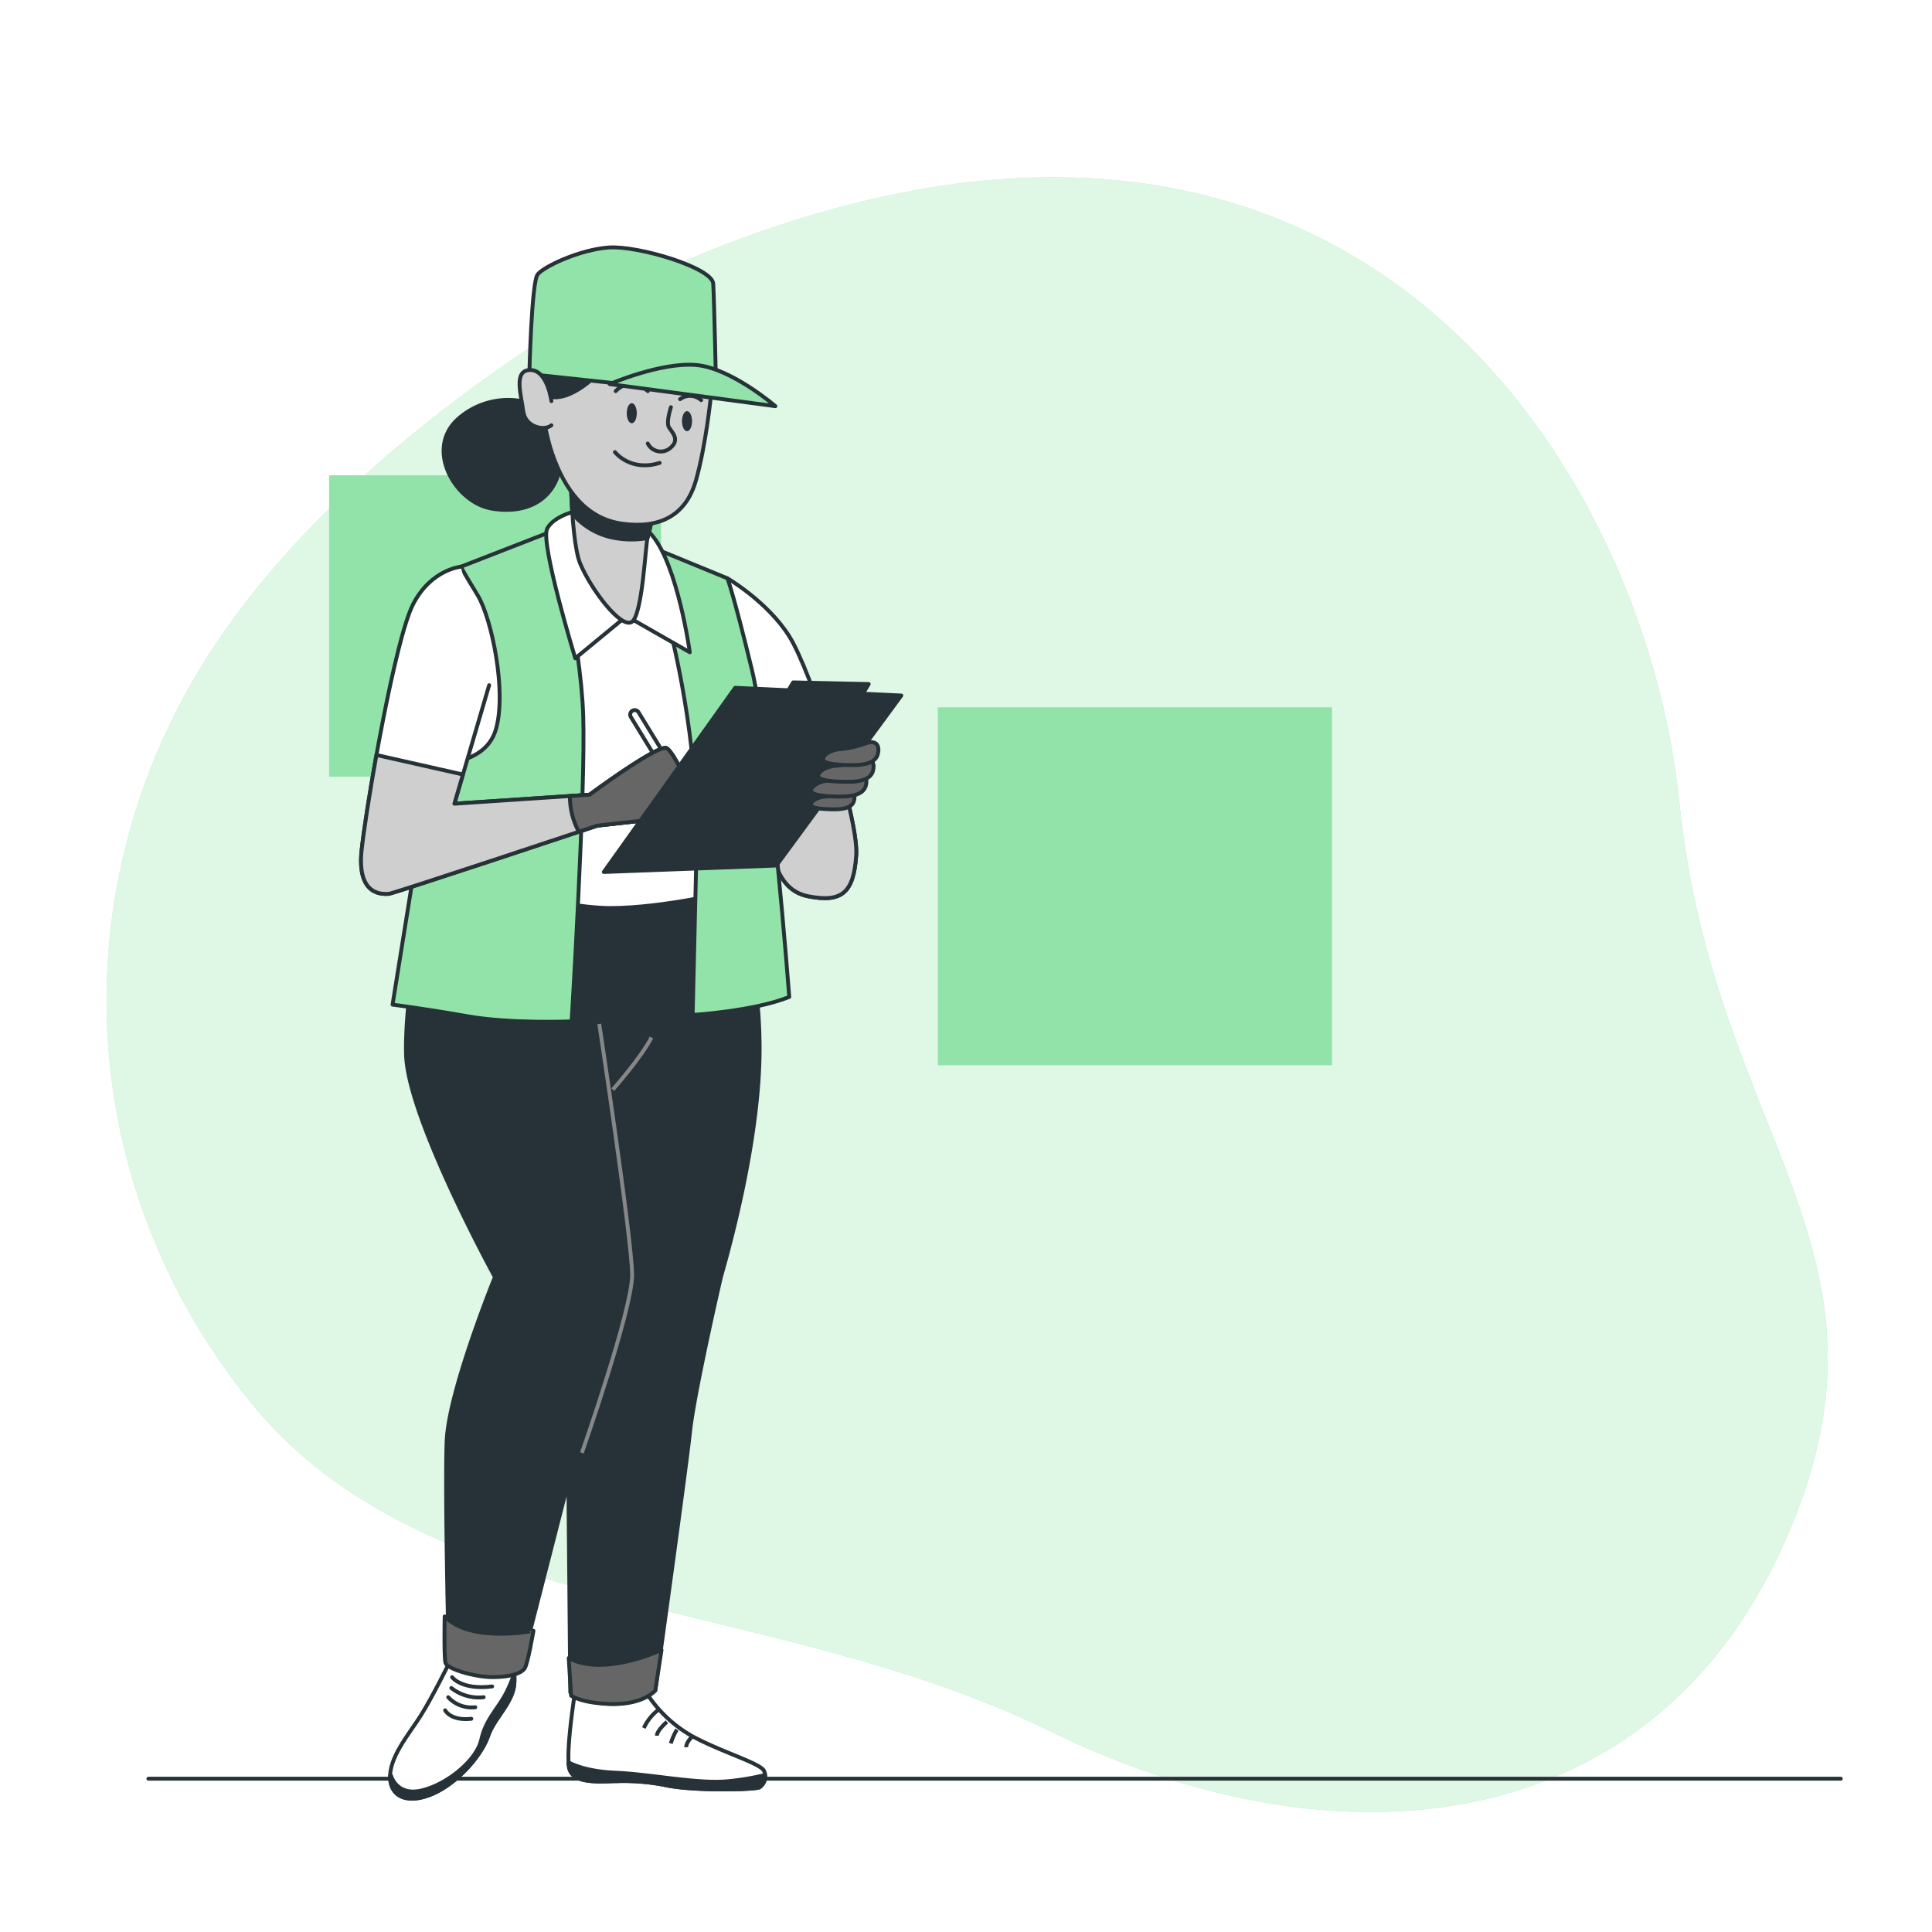 <svg class="animated" id="freepik_stories-checking-boxes" xmlns="http://www.w3.org/2000/svg" xmlns:xlink="http://www.w3.org/1999/xlink" viewBox="0 0 500 500" version="1.1" xmlns:svgjs="http://svgjs.com/svgjs"><style>svg#freepik_stories-checking-boxes:not(.animated) .animable {opacity: 0;}svg#freepik_stories-checking-boxes.animated #freepik--background-simple--inject-2 {animation: 1s 1 forwards cubic-bezier(.36,-0.01,.5,1.38) zoomIn;animation-delay: 0s;}svg#freepik_stories-checking-boxes.animated #el8tblr9go6fm {animation: 1s 1 forwards cubic-bezier(.36,-0.01,.5,1.38) fadeIn;animation-delay: 0s;}svg#freepik_stories-checking-boxes.animated #elx6zzu5wqvx {animation: 1s 1 forwards cubic-bezier(.36,-0.01,.5,1.38) fadeIn;animation-delay: 0.012s;opacity: 0}svg#freepik_stories-checking-boxes.animated #elr57bb7age79 {animation: 1s 1 forwards cubic-bezier(.36,-0.01,.5,1.38) fadeIn;animation-delay: 0.024s;opacity: 0}svg#freepik_stories-checking-boxes.animated #elas1o1rzhv7o {animation: 1s 1 forwards cubic-bezier(.36,-0.01,.5,1.38) fadeIn;animation-delay: 0.035s;opacity: 0}svg#freepik_stories-checking-boxes.animated #el6g4vfzqn57 {animation: 1s 1 forwards cubic-bezier(.36,-0.01,.5,1.38) fadeIn;animation-delay: 0.047s;opacity: 0}svg#freepik_stories-checking-boxes.animated #el2f98fl6jkp5 {animation: 1s 1 forwards cubic-bezier(.36,-0.01,.5,1.38) fadeIn;animation-delay: 0.059s;opacity: 0}svg#freepik_stories-checking-boxes.animated #elzg8ogvcl4w {animation: 1s 1 forwards cubic-bezier(.36,-0.01,.5,1.38) fadeIn;animation-delay: 0.071s;opacity: 0}svg#freepik_stories-checking-boxes.animated #elc4fuwj40a35 {animation: 1s 1 forwards cubic-bezier(.36,-0.01,.5,1.38) fadeIn;animation-delay: 0.082s;opacity: 0}svg#freepik_stories-checking-boxes.animated #eltnb9ydft7o {animation: 1s 1 forwards cubic-bezier(.36,-0.01,.5,1.38) fadeIn;animation-delay: 0.094s;opacity: 0}svg#freepik_stories-checking-boxes.animated #eldw3w1m5w8bd {animation: 1s 1 forwards cubic-bezier(.36,-0.01,.5,1.38) fadeIn;animation-delay: 0.106s;opacity: 0}svg#freepik_stories-checking-boxes.animated #el8bu1sa57icm {animation: 1s 1 forwards cubic-bezier(.36,-0.01,.5,1.38) fadeIn;animation-delay: 0.118s;opacity: 0}svg#freepik_stories-checking-boxes.animated #elk06lhb4dgvk {animation: 1s 1 forwards cubic-bezier(.36,-0.01,.5,1.38) fadeIn;animation-delay: 0.129s;opacity: 0}svg#freepik_stories-checking-boxes.animated #elibtuc0nkwb {animation: 1s 1 forwards cubic-bezier(.36,-0.01,.5,1.38) fadeIn;animation-delay: 0.141s;opacity: 0}svg#freepik_stories-checking-boxes.animated #el7ez7ak7e1ju {animation: 1s 1 forwards cubic-bezier(.36,-0.01,.5,1.38) fadeIn;animation-delay: 0.153s;opacity: 0}svg#freepik_stories-checking-boxes.animated #elczzwxxdcx1q {animation: 1s 1 forwards cubic-bezier(.36,-0.01,.5,1.38) fadeIn;animation-delay: 0.165s;opacity: 0}svg#freepik_stories-checking-boxes.animated #elnsiecpxyx9 {animation: 1s 1 forwards cubic-bezier(.36,-0.01,.5,1.38) fadeIn;animation-delay: 0.176s;opacity: 0}svg#freepik_stories-checking-boxes.animated #elazjhx5gjsc {animation: 1s 1 forwards cubic-bezier(.36,-0.01,.5,1.38) fadeIn;animation-delay: 0.188s;opacity: 0}svg#freepik_stories-checking-boxes.animated #elgp5nubvk6io {animation: 1s 1 forwards cubic-bezier(.36,-0.01,.5,1.38) fadeIn;animation-delay: 0.2s;opacity: 0}svg#freepik_stories-checking-boxes.animated #elosmah1x11e {animation: 1s 1 forwards cubic-bezier(.36,-0.01,.5,1.38) fadeIn;animation-delay: 0.212s;opacity: 0}svg#freepik_stories-checking-boxes.animated #elx9x62h1fy9 {animation: 1s 1 forwards cubic-bezier(.36,-0.01,.5,1.38) fadeIn;animation-delay: 0.224s;opacity: 0}svg#freepik_stories-checking-boxes.animated #elcthpfgmi8x6 {animation: 1s 1 forwards cubic-bezier(.36,-0.01,.5,1.38) fadeIn;animation-delay: 0.235s;opacity: 0}svg#freepik_stories-checking-boxes.animated #elljpbi7vk4nc {animation: 1s 1 forwards cubic-bezier(.36,-0.01,.5,1.38) fadeIn;animation-delay: 0.247s;opacity: 0}svg#freepik_stories-checking-boxes.animated #elg3samlcvrc {animation: 1s 1 forwards cubic-bezier(.36,-0.01,.5,1.38) fadeIn;animation-delay: 0.259s;opacity: 0}svg#freepik_stories-checking-boxes.animated #elykmvxycx4i {animation: 1s 1 forwards cubic-bezier(.36,-0.01,.5,1.38) fadeIn;animation-delay: 0.271s;opacity: 0}svg#freepik_stories-checking-boxes.animated #elz0beqo2o5bj {animation: 1s 1 forwards cubic-bezier(.36,-0.01,.5,1.38) fadeIn;animation-delay: 0.282s;opacity: 0}svg#freepik_stories-checking-boxes.animated #el7i6bkfevpen {animation: 1s 1 forwards cubic-bezier(.36,-0.01,.5,1.38) fadeIn;animation-delay: 0.294s;opacity: 0}svg#freepik_stories-checking-boxes.animated #elfithpbxg5 {animation: 1s 1 forwards cubic-bezier(.36,-0.01,.5,1.38) fadeIn;animation-delay: 0.306s;opacity: 0}svg#freepik_stories-checking-boxes.animated #el0fqub6h60qhf {animation: 1s 1 forwards cubic-bezier(.36,-0.01,.5,1.38) fadeIn;animation-delay: 0.318s;opacity: 0}svg#freepik_stories-checking-boxes.animated #elehov6f330sa {animation: 1s 1 forwards cubic-bezier(.36,-0.01,.5,1.38) fadeIn;animation-delay: 0.329s;opacity: 0}svg#freepik_stories-checking-boxes.animated #el2dkbd2ody34 {animation: 1s 1 forwards cubic-bezier(.36,-0.01,.5,1.38) fadeIn;animation-delay: 0.341s;opacity: 0}svg#freepik_stories-checking-boxes.animated #elylrwhiax2xa {animation: 1s 1 forwards cubic-bezier(.36,-0.01,.5,1.38) fadeIn;animation-delay: 0.353s;opacity: 0}svg#freepik_stories-checking-boxes.animated #eltr59rluw2y {animation: 1s 1 forwards cubic-bezier(.36,-0.01,.5,1.38) fadeIn;animation-delay: 0.365s;opacity: 0}svg#freepik_stories-checking-boxes.animated #eln153umpe53 {animation: 1s 1 forwards cubic-bezier(.36,-0.01,.5,1.38) fadeIn;animation-delay: 0.376s;opacity: 0}svg#freepik_stories-checking-boxes.animated #elu0jwqwlax4 {animation: 1s 1 forwards cubic-bezier(.36,-0.01,.5,1.38) fadeIn;animation-delay: 0.388s;opacity: 0}svg#freepik_stories-checking-boxes.animated #el3oi3rngxvl8 {animation: 1s 1 forwards cubic-bezier(.36,-0.01,.5,1.38) fadeIn;animation-delay: 0.4s;opacity: 0}svg#freepik_stories-checking-boxes.animated #elun8i1rxpn09 {animation: 1s 1 forwards cubic-bezier(.36,-0.01,.5,1.38) fadeIn;animation-delay: 0.412s;opacity: 0}svg#freepik_stories-checking-boxes.animated #eldfev52j2wn6 {animation: 1s 1 forwards cubic-bezier(.36,-0.01,.5,1.38) fadeIn;animation-delay: 0.424s;opacity: 0}svg#freepik_stories-checking-boxes.animated #elw6hthcdop5a {animation: 1s 1 forwards cubic-bezier(.36,-0.01,.5,1.38) fadeIn;animation-delay: 0.435s;opacity: 0}svg#freepik_stories-checking-boxes.animated #elqj92q4vloup {animation: 1s 1 forwards cubic-bezier(.36,-0.01,.5,1.38) fadeIn;animation-delay: 0.447s;opacity: 0}svg#freepik_stories-checking-boxes.animated #el4baksbxtwqb {animation: 1s 1 forwards cubic-bezier(.36,-0.01,.5,1.38) fadeIn;animation-delay: 0.459s;opacity: 0}svg#freepik_stories-checking-boxes.animated #elwjm6u7lsjgd {animation: 1s 1 forwards cubic-bezier(.36,-0.01,.5,1.38) fadeIn;animation-delay: 0.471s;opacity: 0}svg#freepik_stories-checking-boxes.animated #el29o6d48x24x {animation: 1s 1 forwards cubic-bezier(.36,-0.01,.5,1.38) fadeIn;animation-delay: 0.482s;opacity: 0}svg#freepik_stories-checking-boxes.animated #eli9p3v8jfdco {animation: 1s 1 forwards cubic-bezier(.36,-0.01,.5,1.38) fadeIn;animation-delay: 0.494s;opacity: 0}svg#freepik_stories-checking-boxes.animated #el83evrz5bouh {animation: 1s 1 forwards cubic-bezier(.36,-0.01,.5,1.38) fadeIn;animation-delay: 0.506s;opacity: 0}svg#freepik_stories-checking-boxes.animated #ely7wu8knjahg {animation: 1s 1 forwards cubic-bezier(.36,-0.01,.5,1.38) fadeIn;animation-delay: 0.518s;opacity: 0}svg#freepik_stories-checking-boxes.animated #el0m6651ebmmd {animation: 1s 1 forwards cubic-bezier(.36,-0.01,.5,1.38) fadeIn;animation-delay: 0.529s;opacity: 0}svg#freepik_stories-checking-boxes.animated #elo1p0hdmivid {animation: 1s 1 forwards cubic-bezier(.36,-0.01,.5,1.38) fadeIn;animation-delay: 0.541s;opacity: 0}svg#freepik_stories-checking-boxes.animated #elfy8nk1uggqv {animation: 1s 1 forwards cubic-bezier(.36,-0.01,.5,1.38) fadeIn;animation-delay: 0.553s;opacity: 0}svg#freepik_stories-checking-boxes.animated #elh4n0hj3dvrj {animation: 1s 1 forwards cubic-bezier(.36,-0.01,.5,1.38) fadeIn;animation-delay: 0.565s;opacity: 0}svg#freepik_stories-checking-boxes.animated #eltdccpu1mos {animation: 1s 1 forwards cubic-bezier(.36,-0.01,.5,1.38) fadeIn;animation-delay: 0.576s;opacity: 0}svg#freepik_stories-checking-boxes.animated #eluo0o1xhlezl {animation: 1s 1 forwards cubic-bezier(.36,-0.01,.5,1.38) fadeIn;animation-delay: 0.588s;opacity: 0}svg#freepik_stories-checking-boxes.animated #elozs6fwtz0s {animation: 1s 1 forwards cubic-bezier(.36,-0.01,.5,1.38) fadeIn;animation-delay: 0.6s;opacity: 0}svg#freepik_stories-checking-boxes.animated #eln8u2sd0ihn {animation: 1s 1 forwards cubic-bezier(.36,-0.01,.5,1.38) fadeIn;animation-delay: 0.612s;opacity: 0}svg#freepik_stories-checking-boxes.animated #elt2mjnjg1chi {animation: 1s 1 forwards cubic-bezier(.36,-0.01,.5,1.38) fadeIn;animation-delay: 0.624s;opacity: 0}svg#freepik_stories-checking-boxes.animated #elqjqweso8nca {animation: 1s 1 forwards cubic-bezier(.36,-0.01,.5,1.38) fadeIn;animation-delay: 0.635s;opacity: 0}svg#freepik_stories-checking-boxes.animated #el70aafccap9n {animation: 1s 1 forwards cubic-bezier(.36,-0.01,.5,1.38) fadeIn;animation-delay: 0.647s;opacity: 0}svg#freepik_stories-checking-boxes.animated #el833iovw2fy3 {animation: 1s 1 forwards cubic-bezier(.36,-0.01,.5,1.38) fadeIn;animation-delay: 0.659s;opacity: 0}svg#freepik_stories-checking-boxes.animated #eljbom61j1yse {animation: 1s 1 forwards cubic-bezier(.36,-0.01,.5,1.38) fadeIn;animation-delay: 0.671s;opacity: 0}svg#freepik_stories-checking-boxes.animated #elnknipvngy5j {animation: 1s 1 forwards cubic-bezier(.36,-0.01,.5,1.38) fadeIn;animation-delay: 0.682s;opacity: 0}svg#freepik_stories-checking-boxes.animated #elbnvv1z9d5q {animation: 1s 1 forwards cubic-bezier(.36,-0.01,.5,1.38) fadeIn;animation-delay: 0.694s;opacity: 0}svg#freepik_stories-checking-boxes.animated #elzozvit9nxx {animation: 1s 1 forwards cubic-bezier(.36,-0.01,.5,1.38) fadeIn;animation-delay: 0.706s;opacity: 0}svg#freepik_stories-checking-boxes.animated #el4d6eot6x78c {animation: 1s 1 forwards cubic-bezier(.36,-0.01,.5,1.38) fadeIn;animation-delay: 0.718s;opacity: 0}svg#freepik_stories-checking-boxes.animated #elc8un8rrlfn {animation: 1s 1 forwards cubic-bezier(.36,-0.01,.5,1.38) fadeIn;animation-delay: 0.729s;opacity: 0}svg#freepik_stories-checking-boxes.animated #el8avjw5ju8ri {animation: 1s 1 forwards cubic-bezier(.36,-0.01,.5,1.38) fadeIn;animation-delay: 0.741s;opacity: 0}svg#freepik_stories-checking-boxes.animated #el02mh4co8ydrn {animation: 1s 1 forwards cubic-bezier(.36,-0.01,.5,1.38) fadeIn;animation-delay: 0.753s;opacity: 0}svg#freepik_stories-checking-boxes.animated #el4xs9w5kch5d {animation: 1s 1 forwards cubic-bezier(.36,-0.01,.5,1.38) fadeIn;animation-delay: 0.765s;opacity: 0}svg#freepik_stories-checking-boxes.animated #el287h2qz0y4u {animation: 1s 1 forwards cubic-bezier(.36,-0.01,.5,1.38) fadeIn;animation-delay: 0.776s;opacity: 0}svg#freepik_stories-checking-boxes.animated #el4xmtv5exanf {animation: 1s 1 forwards cubic-bezier(.36,-0.01,.5,1.38) fadeIn;animation-delay: 0.788s;opacity: 0}svg#freepik_stories-checking-boxes.animated #el1vuelrza3dh {animation: 1s 1 forwards cubic-bezier(.36,-0.01,.5,1.38) fadeIn;animation-delay: 0.8s;opacity: 0}svg#freepik_stories-checking-boxes.animated #elamxolnguzze {animation: 1s 1 forwards cubic-bezier(.36,-0.01,.5,1.38) fadeIn;animation-delay: 0.812s;opacity: 0}svg#freepik_stories-checking-boxes.animated #el2jnwgcgmkkv {animation: 1s 1 forwards cubic-bezier(.36,-0.01,.5,1.38) fadeIn;animation-delay: 0.824s;opacity: 0}svg#freepik_stories-checking-boxes.animated #elbh9shx2liam {animation: 1s 1 forwards cubic-bezier(.36,-0.01,.5,1.38) fadeIn;animation-delay: 0.835s;opacity: 0}svg#freepik_stories-checking-boxes.animated #elw5bv15fg03 {animation: 1s 1 forwards cubic-bezier(.36,-0.01,.5,1.38) fadeIn;animation-delay: 0.847s;opacity: 0}svg#freepik_stories-checking-boxes.animated #els2dis8gfrm {animation: 1s 1 forwards cubic-bezier(.36,-0.01,.5,1.38) fadeIn;animation-delay: 0.859s;opacity: 0}svg#freepik_stories-checking-boxes.animated #el8zsd41xh8nt {animation: 1s 1 forwards cubic-bezier(.36,-0.01,.5,1.38) fadeIn;animation-delay: 0.871s;opacity: 0}svg#freepik_stories-checking-boxes.animated #el14316wqwpi9 {animation: 1s 1 forwards cubic-bezier(.36,-0.01,.5,1.38) fadeIn;animation-delay: 0.882s;opacity: 0}svg#freepik_stories-checking-boxes.animated #elrxrc598r12 {animation: 1s 1 forwards cubic-bezier(.36,-0.01,.5,1.38) fadeIn;animation-delay: 0.894s;opacity: 0}svg#freepik_stories-checking-boxes.animated #el9cyygo6ng8o {animation: 1s 1 forwards cubic-bezier(.36,-0.01,.5,1.38) fadeIn;animation-delay: 0.906s;opacity: 0}svg#freepik_stories-checking-boxes.animated #ellqzlc9ie62 {animation: 1s 1 forwards cubic-bezier(.36,-0.01,.5,1.38) fadeIn;animation-delay: 0.918s;opacity: 0}svg#freepik_stories-checking-boxes.animated #elnqucfpnegbi {animation: 1s 1 forwards cubic-bezier(.36,-0.01,.5,1.38) fadeIn;animation-delay: 0.929s;opacity: 0}svg#freepik_stories-checking-boxes.animated #elavcmy51bw2b {animation: 1s 1 forwards cubic-bezier(.36,-0.01,.5,1.38) fadeIn;animation-delay: 0.941s;opacity: 0}svg#freepik_stories-checking-boxes.animated #elvcsqucu31kn {animation: 1s 1 forwards cubic-bezier(.36,-0.01,.5,1.38) fadeIn;animation-delay: 0.953s;opacity: 0}svg#freepik_stories-checking-boxes.animated #eltj7ns2feb8b {animation: 1s 1 forwards cubic-bezier(.36,-0.01,.5,1.38) fadeIn;animation-delay: 0.965s;opacity: 0}svg#freepik_stories-checking-boxes.animated #el4g7q7e91h2y {animation: 1s 1 forwards cubic-bezier(.36,-0.01,.5,1.38) fadeIn;animation-delay: 0.976s;opacity: 0}svg#freepik_stories-checking-boxes.animated #elkyb2gnbtm4 {animation: 1s 1 forwards cubic-bezier(.36,-0.01,.5,1.38) fadeIn;animation-delay: 0.988s;opacity: 0}svg#freepik_stories-checking-boxes.animated #freepik--boxes-2--inject-2 {animation: 1s 1 forwards cubic-bezier(.36,-0.01,.5,1.38) fadeIn;animation-delay: 0s;}svg#freepik_stories-checking-boxes.animated #el93hw2jx70fe {animation: 1s 1 forwards cubic-bezier(.36,-0.01,.5,1.38) zoomIn;animation-delay: 0s;}svg#freepik_stories-checking-boxes.animated #elh1gcu7h1ein {animation: 1s 1 forwards cubic-bezier(.36,-0.01,.5,1.38) zoomIn;animation-delay: 0.024s;opacity: 0}svg#freepik_stories-checking-boxes.animated #el52ipfbnc17o {animation: 1s 1 forwards cubic-bezier(.36,-0.01,.5,1.38) zoomIn;animation-delay: 0.048s;opacity: 0}svg#freepik_stories-checking-boxes.animated #el1a3yo3l2ae4h {animation: 1s 1 forwards cubic-bezier(.36,-0.01,.5,1.38) zoomIn;animation-delay: 0.071s;opacity: 0}svg#freepik_stories-checking-boxes.animated #eli2qjxqp9j6 {animation: 1s 1 forwards cubic-bezier(.36,-0.01,.5,1.38) zoomIn;animation-delay: 0.095s;opacity: 0}svg#freepik_stories-checking-boxes.animated #eldmlc3fxvbsb {animation: 1s 1 forwards cubic-bezier(.36,-0.01,.5,1.38) zoomIn;animation-delay: 0.119s;opacity: 0}svg#freepik_stories-checking-boxes.animated #eli4m20n6ty8 {animation: 1s 1 forwards cubic-bezier(.36,-0.01,.5,1.38) zoomIn;animation-delay: 0.143s;opacity: 0}svg#freepik_stories-checking-boxes.animated #el9xrwasriy1i {animation: 1s 1 forwards cubic-bezier(.36,-0.01,.5,1.38) zoomIn;animation-delay: 0.167s;opacity: 0}svg#freepik_stories-checking-boxes.animated #elto27fjhxyvj {animation: 1s 1 forwards cubic-bezier(.36,-0.01,.5,1.38) zoomIn;animation-delay: 0.19s;opacity: 0}svg#freepik_stories-checking-boxes.animated #el0uhp1hxfkr {animation: 1s 1 forwards cubic-bezier(.36,-0.01,.5,1.38) zoomIn;animation-delay: 0.214s;opacity: 0}svg#freepik_stories-checking-boxes.animated #elkvvpv9y6gei {animation: 1s 1 forwards cubic-bezier(.36,-0.01,.5,1.38) zoomIn;animation-delay: 0.238s;opacity: 0}svg#freepik_stories-checking-boxes.animated #elp71q30u7ps {animation: 1s 1 forwards cubic-bezier(.36,-0.01,.5,1.38) zoomIn;animation-delay: 0.262s;opacity: 0}svg#freepik_stories-checking-boxes.animated #elg12akswoa25 {animation: 1s 1 forwards cubic-bezier(.36,-0.01,.5,1.38) zoomIn;animation-delay: 0.286s;opacity: 0}svg#freepik_stories-checking-boxes.animated #el5m5anvl3xs4 {animation: 1s 1 forwards cubic-bezier(.36,-0.01,.5,1.38) zoomIn;animation-delay: 0.31s;opacity: 0}svg#freepik_stories-checking-boxes.animated #elfayrlw85buc {animation: 1s 1 forwards cubic-bezier(.36,-0.01,.5,1.38) zoomIn;animation-delay: 0.333s;opacity: 0}svg#freepik_stories-checking-boxes.animated #elz5tivedhcar {animation: 1s 1 forwards cubic-bezier(.36,-0.01,.5,1.38) zoomIn;animation-delay: 0.357s;opacity: 0}svg#freepik_stories-checking-boxes.animated #elj3tk2uja7oj {animation: 1s 1 forwards cubic-bezier(.36,-0.01,.5,1.38) zoomIn;animation-delay: 0.381s;opacity: 0}svg#freepik_stories-checking-boxes.animated #elaz32alfa4l {animation: 1s 1 forwards cubic-bezier(.36,-0.01,.5,1.38) zoomIn;animation-delay: 0.405s;opacity: 0}svg#freepik_stories-checking-boxes.animated #ellescjn6125 {animation: 1s 1 forwards cubic-bezier(.36,-0.01,.5,1.38) zoomIn;animation-delay: 0.429s;opacity: 0}svg#freepik_stories-checking-boxes.animated #el1kafgbb7xuf {animation: 1s 1 forwards cubic-bezier(.36,-0.01,.5,1.38) zoomIn;animation-delay: 0.452s;opacity: 0}svg#freepik_stories-checking-boxes.animated #el2rw44613xsq {animation: 1s 1 forwards cubic-bezier(.36,-0.01,.5,1.38) zoomIn;animation-delay: 0.476s;opacity: 0}svg#freepik_stories-checking-boxes.animated #eln7v8k5huwel {animation: 1s 1 forwards cubic-bezier(.36,-0.01,.5,1.38) zoomIn;animation-delay: 0.5s;opacity: 0}svg#freepik_stories-checking-boxes.animated #el4coq5y0gynl {animation: 1s 1 forwards cubic-bezier(.36,-0.01,.5,1.38) zoomIn;animation-delay: 0.524s;opacity: 0}svg#freepik_stories-checking-boxes.animated #elasv35ebruqi {animation: 1s 1 forwards cubic-bezier(.36,-0.01,.5,1.38) zoomIn;animation-delay: 0.548s;opacity: 0}svg#freepik_stories-checking-boxes.animated #el7p6ev4tg7e {animation: 1s 1 forwards cubic-bezier(.36,-0.01,.5,1.38) zoomIn;animation-delay: 0.571s;opacity: 0}svg#freepik_stories-checking-boxes.animated #elsxuqg8ael8 {animation: 1s 1 forwards cubic-bezier(.36,-0.01,.5,1.38) zoomIn;animation-delay: 0.595s;opacity: 0}svg#freepik_stories-checking-boxes.animated #el7b03snglbjb {animation: 1s 1 forwards cubic-bezier(.36,-0.01,.5,1.38) zoomIn;animation-delay: 0.619s;opacity: 0}svg#freepik_stories-checking-boxes.animated #eligqkyqmvj0n {animation: 1s 1 forwards cubic-bezier(.36,-0.01,.5,1.38) zoomIn;animation-delay: 0.643s;opacity: 0}svg#freepik_stories-checking-boxes.animated #elzqxleoxu6n9 {animation: 1s 1 forwards cubic-bezier(.36,-0.01,.5,1.38) zoomIn;animation-delay: 0.667s;opacity: 0}svg#freepik_stories-checking-boxes.animated #eluv4yielzo6 {animation: 1s 1 forwards cubic-bezier(.36,-0.01,.5,1.38) zoomIn;animation-delay: 0.69s;opacity: 0}svg#freepik_stories-checking-boxes.animated #elhoobpsr96i {animation: 1s 1 forwards cubic-bezier(.36,-0.01,.5,1.38) zoomIn;animation-delay: 0.714s;opacity: 0}svg#freepik_stories-checking-boxes.animated #el14r930k4dwvj {animation: 1s 1 forwards cubic-bezier(.36,-0.01,.5,1.38) zoomIn;animation-delay: 0.738s;opacity: 0}svg#freepik_stories-checking-boxes.animated #eltqna4hwahm {animation: 1s 1 forwards cubic-bezier(.36,-0.01,.5,1.38) zoomIn;animation-delay: 0.762s;opacity: 0}svg#freepik_stories-checking-boxes.animated #elqipgsy429ub {animation: 1s 1 forwards cubic-bezier(.36,-0.01,.5,1.38) zoomIn;animation-delay: 0.786s;opacity: 0}svg#freepik_stories-checking-boxes.animated #el60qya56emac {animation: 1s 1 forwards cubic-bezier(.36,-0.01,.5,1.38) zoomIn;animation-delay: 0.81s;opacity: 0}svg#freepik_stories-checking-boxes.animated #el3kz1fowjnlu {animation: 1s 1 forwards cubic-bezier(.36,-0.01,.5,1.38) zoomIn;animation-delay: 0.833s;opacity: 0}svg#freepik_stories-checking-boxes.animated #el1rki65cm6t7 {animation: 1s 1 forwards cubic-bezier(.36,-0.01,.5,1.38) zoomIn;animation-delay: 0.857s;opacity: 0}svg#freepik_stories-checking-boxes.animated #elu0eu5uvcpmo {animation: 1s 1 forwards cubic-bezier(.36,-0.01,.5,1.38) zoomIn;animation-delay: 0.881s;opacity: 0}svg#freepik_stories-checking-boxes.animated #ell0tugq5o4o {animation: 1s 1 forwards cubic-bezier(.36,-0.01,.5,1.38) zoomIn;animation-delay: 0.905s;opacity: 0}svg#freepik_stories-checking-boxes.animated #elyun3w0g7jea {animation: 1s 1 forwards cubic-bezier(.36,-0.01,.5,1.38) zoomIn;animation-delay: 0.929s;opacity: 0}svg#freepik_stories-checking-boxes.animated #ella9s9ud93p {animation: 1s 1 forwards cubic-bezier(.36,-0.01,.5,1.38) zoomIn;animation-delay: 0.952s;opacity: 0}svg#freepik_stories-checking-boxes.animated #elm1pjduhts1 {animation: 1s 1 forwards cubic-bezier(.36,-0.01,.5,1.38) zoomIn;animation-delay: 0.976s;opacity: 0}svg#freepik_stories-checking-boxes.animated #freepik--boxes-1--inject-2 {animation: 1s 1 forwards cubic-bezier(.36,-0.01,.5,1.38) zoomIn,1.5s Infinite  linear shake;animation-delay: 0s,1s;}svg#freepik_stories-checking-boxes.animated #freepik--Floor--inject-2 {animation: 1s 1 forwards cubic-bezier(.36,-0.01,.5,1.38) zoomIn;animation-delay: 0s;}svg#freepik_stories-checking-boxes.animated #freepik--Character--inject-2 {animation: 1s 1 forwards cubic-bezier(.36,-0.01,.5,1.38) slideRight;animation-delay: 0s;}            @keyframes zoomIn {                0% {                    opacity: 0;                    transform: scale(0.5);                }                100% {                    opacity: 1;                    transform: scale(1);                }            }                    @keyframes fadeIn {                0% {                    opacity: 0;                }                100% {                    opacity: 1;                }            }                    @keyframes shake {                10%, 90% {                    transform: translate3d(-1px, 0, 0);                  }                  20%, 80% {                    transform: translate3d(2px, 0, 0);                  }                  30%, 50%, 70% {                    transform: translate3d(-4px, 0, 0);                  }                  40%, 60% {                    transform: translate3d(4px, 0, 0);                  }            }                    @keyframes slideRight {                0% {                    opacity: 0;                    transform: translateX(30px);                }                100% {                    opacity: 1;                    transform: translateX(0);                }            }        </style><g id="freepik--background-simple--inject-2" class="animable" style="transform-origin: 250.297px 257.414px;"><path d="M167.19,71.92S91.42,110.52,53.63,170,18.83,306,64.75,362.8s133.69,49.34,207.18,85.32,154.57,28.57,189.32-47.66S443.6,295.74,434.6,207.52,346.07-9.88,167.19,71.92Z" style="fill: rgb(146, 227, 169); transform-origin: 250.297px 257.414px;" id="el5kppp030joc" class="animable"></path><g id="elk0n3cg8x5ul"><path d="M167.19,71.92S91.42,110.52,53.63,170,18.83,306,64.75,362.8s133.69,49.34,207.18,85.32,154.57,28.57,189.32-47.66S443.6,295.74,434.6,207.52,346.07-9.88,167.19,71.92Z" style="fill: rgb(255, 255, 255); opacity: 0.7; transform-origin: 250.297px 257.414px;" class="animable"></path></g></g><g id="freepik--boxes-2--inject-2" class="animable" style="transform-origin: 249px 247.84px;"><rect x="85.17" y="123" width="85.88" height="77.99" style="fill: rgb(146, 227, 169); transform-origin: 128.11px 161.995px;" id="el8tblr9go6fm" class="animable"></rect><g style="clip-path: url(&quot;#freepik--clip-path--inject-2&quot;); transform-origin: 128.11px 161.995px;" id="elx6zzu5wqvx" class="animable"><g id="elnx305x4ixy"><rect x="85.17" y="123" width="85.88" height="77.99" style="opacity: 0.37; transform-origin: 128.11px 161.995px;" class="animable"></rect></g></g><rect x="85.17" y="123" width="61.2" height="77.99" style="fill: rgb(146, 227, 169); transform-origin: 115.77px 161.995px;" id="elr57bb7age79" class="animable"></rect><rect x="108.83" y="123" width="13.15" height="21.77" style="fill: rgb(255, 255, 255); transform-origin: 115.405px 133.885px;" id="elas1o1rzhv7o" class="animable"></rect><rect x="125.34" y="151.13" width="15.24" height="7.78" style="fill: rgb(255, 255, 255); transform-origin: 132.96px 155.02px;" id="el6g4vfzqn57" class="animable"></rect><g id="el2f98fl6jkp5"><rect x="116.51" y="176.75" width="16.18" height="9.64" style="fill: rgb(255, 255, 255); transform-origin: 124.6px 181.57px; transform: rotate(13.9deg);" class="animable"></rect></g><rect x="149.17" y="123" width="85.88" height="77.99" style="fill: rgb(146, 227, 169); transform-origin: 192.11px 161.995px;" id="elzg8ogvcl4w" class="animable"></rect><g style="clip-path: url(&quot;#freepik--clip-path-2--inject-2&quot;); transform-origin: 192.11px 161.995px;" id="elc4fuwj40a35" class="animable"><g id="eloc2mziuyt9"><rect x="149.17" y="123" width="85.88" height="77.99" style="opacity: 0.37; transform-origin: 192.11px 161.995px;" class="animable"></rect></g></g><rect x="149.17" y="123" width="61.2" height="77.99" style="fill: rgb(146, 227, 169); transform-origin: 179.77px 161.995px;" id="eltnb9ydft7o" class="animable"></rect><rect x="172.83" y="123" width="13.15" height="21.77" style="fill: rgb(255, 255, 255); transform-origin: 179.405px 133.885px;" id="eldw3w1m5w8bd" class="animable"></rect><rect x="189.34" y="151.13" width="15.24" height="7.78" style="fill: rgb(255, 255, 255); transform-origin: 196.96px 155.02px;" id="el8bu1sa57icm" class="animable"></rect><g id="elk06lhb4dgvk"><rect x="180.51" y="176.75" width="16.18" height="9.64" style="fill: rgb(255, 255, 255); transform-origin: 188.6px 181.57px; transform: rotate(13.9deg);" class="animable"></rect></g><rect x="213.17" y="123" width="85.88" height="77.99" style="fill: rgb(146, 227, 169); transform-origin: 256.11px 161.995px;" id="elibtuc0nkwb" class="animable"></rect><g style="clip-path: url(&quot;#freepik--clip-path-3--inject-2&quot;); transform-origin: 256.11px 161.995px;" id="el7ez7ak7e1ju" class="animable"><g id="el4inf9oi5mru"><rect x="213.17" y="123" width="85.88" height="77.99" style="opacity: 0.37; transform-origin: 256.11px 161.995px;" class="animable"></rect></g></g><rect x="213.17" y="123" width="61.2" height="77.99" style="fill: rgb(146, 227, 169); transform-origin: 243.77px 161.995px;" id="elczzwxxdcx1q" class="animable"></rect><rect x="236.83" y="123" width="13.15" height="21.77" style="fill: rgb(255, 255, 255); transform-origin: 243.405px 133.885px;" id="elnsiecpxyx9" class="animable"></rect><rect x="253.34" y="151.13" width="15.24" height="7.78" style="fill: rgb(255, 255, 255); transform-origin: 260.96px 155.02px;" id="elazjhx5gjsc" class="animable"></rect><g id="elgp5nubvk6io"><rect x="244.51" y="176.75" width="16.18" height="9.64" style="fill: rgb(255, 255, 255); transform-origin: 252.6px 181.57px; transform: rotate(13.9deg);" class="animable"></rect></g><rect x="277.17" y="123" width="85.88" height="77.99" style="fill: rgb(146, 227, 169); transform-origin: 320.11px 161.995px;" id="elosmah1x11e" class="animable"></rect><g style="clip-path: url(&quot;#freepik--clip-path-4--inject-2&quot;); transform-origin: 320.11px 161.995px;" id="elx9x62h1fy9" class="animable"><g id="ely7xfvs0a98"><rect x="277.17" y="123" width="85.88" height="77.99" style="opacity: 0.37; transform-origin: 320.11px 161.995px;" class="animable"></rect></g></g><rect x="277.17" y="123" width="61.2" height="77.99" style="fill: rgb(146, 227, 169); transform-origin: 307.77px 161.995px;" id="elcthpfgmi8x6" class="animable"></rect><rect x="300.83" y="123" width="13.15" height="21.77" style="fill: rgb(255, 255, 255); transform-origin: 307.405px 133.885px;" id="elljpbi7vk4nc" class="animable"></rect><rect x="317.34" y="151.13" width="15.24" height="7.78" style="fill: rgb(255, 255, 255); transform-origin: 324.96px 155.02px;" id="elg3samlcvrc" class="animable"></rect><g id="elykmvxycx4i"><rect x="308.51" y="176.75" width="16.18" height="9.64" style="fill: rgb(255, 255, 255); transform-origin: 316.6px 181.57px; transform: rotate(13.9deg);" class="animable"></rect></g><rect x="85.17" y="230" width="85.88" height="77.99" style="fill: rgb(146, 227, 169); transform-origin: 128.11px 268.995px;" id="elz0beqo2o5bj" class="animable"></rect><g style="clip-path: url(&quot;#freepik--clip-path-5--inject-2&quot;); transform-origin: 128.11px 268.995px;" id="el7i6bkfevpen" class="animable"><g id="el2udceoxgxl8"><rect x="85.17" y="230" width="85.88" height="77.99" style="opacity: 0.37; transform-origin: 128.11px 268.995px;" class="animable"></rect></g></g><rect x="85.17" y="230" width="61.2" height="77.99" style="fill: rgb(146, 227, 169); transform-origin: 115.77px 268.995px;" id="elfithpbxg5" class="animable"></rect><rect x="108.83" y="230" width="13.15" height="21.77" style="fill: rgb(255, 255, 255); transform-origin: 115.405px 240.885px;" id="el0fqub6h60qhf" class="animable"></rect><rect x="125.34" y="258.13" width="15.24" height="7.78" style="fill: rgb(255, 255, 255); transform-origin: 132.96px 262.02px;" id="elehov6f330sa" class="animable"></rect><g id="el2dkbd2ody34"><rect x="116.51" y="283.75" width="16.18" height="9.64" style="fill: rgb(255, 255, 255); transform-origin: 124.6px 288.57px; transform: rotate(13.9deg);" class="animable"></rect></g><rect x="149.17" y="230" width="85.88" height="77.99" style="fill: rgb(146, 227, 169); transform-origin: 192.11px 268.995px;" id="elylrwhiax2xa" class="animable"></rect><g style="clip-path: url(&quot;#freepik--clip-path-6--inject-2&quot;); transform-origin: 192.11px 268.995px;" id="eltr59rluw2y" class="animable"><g id="el5xu9sfb7d5p"><rect x="149.17" y="230" width="85.88" height="77.99" style="opacity: 0.37; transform-origin: 192.11px 268.995px;" class="animable"></rect></g></g><rect x="149.17" y="230" width="61.2" height="77.99" style="fill: rgb(146, 227, 169); transform-origin: 179.77px 268.995px;" id="eln153umpe53" class="animable"></rect><rect x="172.83" y="230" width="13.15" height="21.77" style="fill: rgb(255, 255, 255); transform-origin: 179.405px 240.885px;" id="elu0jwqwlax4" class="animable"></rect><rect x="189.34" y="258.13" width="15.24" height="7.78" style="fill: rgb(255, 255, 255); transform-origin: 196.96px 262.02px;" id="el3oi3rngxvl8" class="animable"></rect><g id="elun8i1rxpn09"><rect x="180.51" y="283.75" width="16.18" height="9.64" style="fill: rgb(255, 255, 255); transform-origin: 188.6px 288.57px; transform: rotate(13.9deg);" class="animable"></rect></g><rect x="213.17" y="230" width="85.88" height="77.99" style="fill: rgb(146, 227, 169); transform-origin: 256.11px 268.995px;" id="eldfev52j2wn6" class="animable"></rect><g style="clip-path: url(&quot;#freepik--clip-path-7--inject-2&quot;); transform-origin: 256.11px 268.995px;" id="elw6hthcdop5a" class="animable"><g id="elbcgvgcaegll"><rect x="213.17" y="230" width="85.88" height="77.99" style="opacity: 0.37; transform-origin: 256.11px 268.995px;" class="animable"></rect></g></g><rect x="213.17" y="230" width="61.2" height="77.99" style="fill: rgb(146, 227, 169); transform-origin: 243.77px 268.995px;" id="elqj92q4vloup" class="animable"></rect><rect x="236.83" y="230" width="13.15" height="21.77" style="fill: rgb(255, 255, 255); transform-origin: 243.405px 240.885px;" id="el4baksbxtwqb" class="animable"></rect><rect x="253.34" y="258.13" width="15.24" height="7.78" style="fill: rgb(255, 255, 255); transform-origin: 260.96px 262.02px;" id="elwjm6u7lsjgd" class="animable"></rect><g id="el29o6d48x24x"><rect x="244.51" y="283.75" width="16.18" height="9.64" style="fill: rgb(255, 255, 255); transform-origin: 252.6px 288.57px; transform: rotate(13.9deg);" class="animable"></rect></g><rect x="277.17" y="230" width="85.88" height="77.99" style="fill: rgb(146, 227, 169); transform-origin: 320.11px 268.995px;" id="eli9p3v8jfdco" class="animable"></rect><g style="clip-path: url(&quot;#freepik--clip-path-8--inject-2&quot;); transform-origin: 320.11px 268.995px;" id="el83evrz5bouh" class="animable"><g id="elddg0ba5nh1e"><rect x="277.17" y="230" width="85.88" height="77.99" style="opacity: 0.37; transform-origin: 320.11px 268.995px;" class="animable"></rect></g></g><rect x="277.17" y="230" width="61.2" height="77.99" style="fill: rgb(146, 227, 169); transform-origin: 307.77px 268.995px;" id="ely7wu8knjahg" class="animable"></rect><rect x="300.83" y="230" width="13.15" height="21.77" style="fill: rgb(255, 255, 255); transform-origin: 307.405px 240.885px;" id="el0m6651ebmmd" class="animable"></rect><rect x="317.34" y="258.13" width="15.24" height="7.78" style="fill: rgb(255, 255, 255); transform-origin: 324.96px 262.02px;" id="elo1p0hdmivid" class="animable"></rect><g id="elfy8nk1uggqv"><rect x="308.51" y="283.75" width="16.18" height="9.64" style="fill: rgb(255, 255, 255); transform-origin: 316.6px 288.57px; transform: rotate(13.9deg);" class="animable"></rect></g><rect x="85.17" y="337" width="85.88" height="77.99" style="fill: rgb(146, 227, 169); transform-origin: 128.11px 375.995px;" id="elh4n0hj3dvrj" class="animable"></rect><g style="clip-path: url(&quot;#freepik--clip-path-9--inject-2&quot;); transform-origin: 128.11px 375.995px;" id="eltdccpu1mos" class="animable"><g id="elfjp1vnlr5xh"><rect x="85.17" y="337" width="85.88" height="77.99" style="opacity: 0.37; transform-origin: 128.11px 375.995px;" class="animable"></rect></g></g><rect x="85.17" y="337" width="61.2" height="77.99" style="fill: rgb(146, 227, 169); transform-origin: 115.77px 375.995px;" id="eluo0o1xhlezl" class="animable"></rect><rect x="108.83" y="337" width="13.15" height="21.77" style="fill: rgb(255, 255, 255); transform-origin: 115.405px 347.885px;" id="elozs6fwtz0s" class="animable"></rect><rect x="125.34" y="365.13" width="15.24" height="7.78" style="fill: rgb(255, 255, 255); transform-origin: 132.96px 369.02px;" id="eln8u2sd0ihn" class="animable"></rect><g id="elt2mjnjg1chi"><rect x="116.51" y="390.75" width="16.18" height="9.64" style="fill: rgb(255, 255, 255); transform-origin: 124.6px 395.57px; transform: rotate(13.9deg);" class="animable"></rect></g><rect x="149.17" y="337" width="85.88" height="77.99" style="fill: rgb(146, 227, 169); transform-origin: 192.11px 375.995px;" id="elqjqweso8nca" class="animable"></rect><g style="clip-path: url(&quot;#freepik--clip-path-10--inject-2&quot;); transform-origin: 192.11px 375.995px;" id="el70aafccap9n" class="animable"><g id="elw7bdvxda5pa"><rect x="149.17" y="337" width="85.88" height="77.99" style="opacity: 0.37; transform-origin: 192.11px 375.995px;" class="animable"></rect></g></g><rect x="149.17" y="337" width="61.2" height="77.99" style="fill: rgb(146, 227, 169); transform-origin: 179.77px 375.995px;" id="el833iovw2fy3" class="animable"></rect><rect x="172.83" y="337" width="13.15" height="21.77" style="fill: rgb(255, 255, 255); transform-origin: 179.405px 347.885px;" id="eljbom61j1yse" class="animable"></rect><rect x="189.34" y="365.13" width="15.24" height="7.78" style="fill: rgb(255, 255, 255); transform-origin: 196.96px 369.02px;" id="elnknipvngy5j" class="animable"></rect><g id="elbnvv1z9d5q"><rect x="180.51" y="390.75" width="16.18" height="9.64" style="fill: rgb(255, 255, 255); transform-origin: 188.6px 395.57px; transform: rotate(13.9deg);" class="animable"></rect></g><rect x="213.17" y="337" width="85.88" height="77.99" style="fill: rgb(146, 227, 169); transform-origin: 256.11px 375.995px;" id="elzozvit9nxx" class="animable"></rect><g style="clip-path: url(&quot;#freepik--clip-path-11--inject-2&quot;); transform-origin: 256.11px 375.995px;" id="el4d6eot6x78c" class="animable"><g id="elh3y1o06wco8"><rect x="213.17" y="337" width="85.88" height="77.99" style="opacity: 0.37; transform-origin: 256.11px 375.995px;" class="animable"></rect></g></g><rect x="213.17" y="337" width="61.2" height="77.99" style="fill: rgb(146, 227, 169); transform-origin: 243.77px 375.995px;" id="elc8un8rrlfn" class="animable"></rect><rect x="236.83" y="337" width="13.15" height="21.77" style="fill: rgb(255, 255, 255); transform-origin: 243.405px 347.885px;" id="el8avjw5ju8ri" class="animable"></rect><rect x="253.34" y="365.13" width="15.24" height="7.78" style="fill: rgb(255, 255, 255); transform-origin: 260.96px 369.02px;" id="el02mh4co8ydrn" class="animable"></rect><g id="el4xs9w5kch5d"><rect x="244.51" y="390.75" width="16.18" height="9.64" style="fill: rgb(255, 255, 255); transform-origin: 252.6px 395.57px; transform: rotate(13.9deg);" class="animable"></rect></g><rect x="277.17" y="337" width="85.88" height="77.99" style="fill: rgb(146, 227, 169); transform-origin: 320.11px 375.995px;" id="el287h2qz0y4u" class="animable"></rect><g style="clip-path: url(&quot;#freepik--clip-path-12--inject-2&quot;); transform-origin: 320.11px 375.995px;" id="el4xmtv5exanf" class="animable"><g id="el0bidv0z16lno"><rect x="277.17" y="337" width="85.88" height="77.99" style="opacity: 0.37; transform-origin: 320.11px 375.995px;" class="animable"></rect></g></g><rect x="277.17" y="337" width="61.2" height="77.99" style="fill: rgb(146, 227, 169); transform-origin: 307.77px 375.995px;" id="el1vuelrza3dh" class="animable"></rect><rect x="300.83" y="337" width="13.15" height="21.77" style="fill: rgb(255, 255, 255); transform-origin: 307.405px 347.885px;" id="elamxolnguzze" class="animable"></rect><rect x="317.34" y="365.13" width="15.24" height="7.78" style="fill: rgb(255, 255, 255); transform-origin: 324.96px 369.02px;" id="el2jnwgcgmkkv" class="animable"></rect><g id="elbh9shx2liam"><rect x="308.51" y="390.75" width="16.18" height="9.64" style="fill: rgb(255, 255, 255); transform-origin: 316.6px 395.57px; transform: rotate(13.9deg);" class="animable"></rect></g><rect x="71" y="94.34" width="300" height="14" style="fill: rgb(163, 163, 163); transform-origin: 221px 101.34px;" id="elw5bv15fg03" class="animable"></rect><rect x="71" y="198.34" width="300" height="14" style="fill: rgb(163, 163, 163); transform-origin: 221px 205.34px;" id="els2dis8gfrm" class="animable"></rect><rect x="71" y="302.33" width="300" height="14" style="fill: rgb(163, 163, 163); transform-origin: 221px 309.33px;" id="el8zsd41xh8nt" class="animable"></rect><rect x="71" y="406.33" width="300" height="14" style="fill: rgb(163, 163, 163); transform-origin: 221px 413.33px;" id="el14316wqwpi9" class="animable"></rect><rect x="415" y="35.34" width="13" height="425" style="fill: rgb(122, 122, 122); transform-origin: 421.5px 247.84px;" id="elrxrc598r12" class="animable"></rect><rect x="138" y="35.34" width="13" height="425" style="fill: rgb(122, 122, 122); transform-origin: 144.5px 247.84px;" id="el9cyygo6ng8o" class="animable"></rect><rect x="364" y="94.34" width="61" height="14" style="fill: rgb(117, 117, 117); transform-origin: 394.5px 101.34px;" id="ellqzlc9ie62" class="animable"></rect><rect x="364" y="198.34" width="61" height="14" style="fill: rgb(117, 117, 117); transform-origin: 394.5px 205.34px;" id="elnqucfpnegbi" class="animable"></rect><rect x="364" y="302.33" width="61" height="14" style="fill: rgb(117, 117, 117); transform-origin: 394.5px 309.33px;" id="elavcmy51bw2b" class="animable"></rect><rect x="364" y="406.33" width="61" height="14" style="fill: rgb(117, 117, 117); transform-origin: 394.5px 413.33px;" id="elvcsqucu31kn" class="animable"></rect><rect x="70" y="35.34" width="13" height="425" style="fill: rgb(163, 163, 163); transform-origin: 76.5px 247.84px;" id="eltj7ns2feb8b" class="animable"></rect><rect x="214" y="35.34" width="13" height="425" style="fill: rgb(163, 163, 163); transform-origin: 220.5px 247.84px;" id="el4g7q7e91h2y" class="animable"></rect><rect x="358" y="35.34" width="13" height="425" style="fill: rgb(163, 163, 163); transform-origin: 364.5px 247.84px;" id="elkyb2gnbtm4" class="animable"></rect></g><g id="freepik--boxes-1--inject-2" class="animable animator-active" style="transform-origin: 307.87px 321.69px;"><rect x="242.71" y="183.05" width="102.02" height="92.64" style="fill: rgb(146, 227, 169); transform-origin: 293.72px 229.37px;" id="el93hw2jx70fe" class="animable"></rect><g style="clip-path: url(&quot;#freepik--clip-path-13--inject-2&quot;); transform-origin: 293.72px 229.37px;" id="elh1gcu7h1ein" class="animable"><g id="elghl5iuyua0c"><rect x="242.71" y="183.05" width="102.02" height="92.64" style="opacity: 0.37; transform-origin: 293.72px 229.37px;" class="animable"></rect></g></g><rect x="242.71" y="183.05" width="102.02" height="92.64" style="fill: none; stroke: rgb(38, 50, 56); stroke-linecap: round; stroke-linejoin: round; transform-origin: 293.72px 229.37px;" id="el52ipfbnc17o" class="animable"></rect><rect x="242.71" y="183.05" width="72.71" height="92.64" style="fill: rgb(146, 227, 169); stroke: rgb(38, 50, 56); stroke-linecap: round; stroke-linejoin: round; transform-origin: 279.065px 229.37px;" id="el1a3yo3l2ae4h" class="animable"></rect><rect x="270.81" y="183.05" width="15.62" height="25.86" style="fill: rgb(255, 255, 255); stroke: rgb(38, 50, 56); stroke-linecap: round; stroke-linejoin: round; transform-origin: 278.62px 195.98px;" id="eli2qjxqp9j6" class="animable"></rect><rect x="290.43" y="216.46" width="18.11" height="9.24" style="fill: rgb(255, 255, 255); transform-origin: 299.485px 221.08px;" id="eldmlc3fxvbsb" class="animable"></rect><g id="eli4m20n6ty8"><rect x="279.93" y="246.9" width="19.22" height="11.46" style="fill: rgb(255, 255, 255); transform-origin: 289.54px 252.63px; transform: rotate(13.9deg);" class="animable"></rect></g><rect x="181.35" y="367.69" width="102.02" height="92.64" style="fill: rgb(146, 227, 169); transform-origin: 232.36px 414.01px;" id="el9xrwasriy1i" class="animable"></rect><g style="clip-path: url(&quot;#freepik--clip-path-14--inject-2&quot;); transform-origin: 232.36px 414.01px;" id="elto27fjhxyvj" class="animable"><g id="elk7wl7yvogk8"><rect x="181.35" y="367.69" width="102.02" height="92.64" style="opacity: 0.37; transform-origin: 232.36px 414.01px;" class="animable"></rect></g></g><rect x="181.35" y="367.69" width="102.02" height="92.64" style="fill: none; stroke: rgb(38, 50, 56); stroke-linecap: round; stroke-linejoin: round; transform-origin: 232.36px 414.01px;" id="el0uhp1hxfkr" class="animable"></rect><rect x="181.35" y="367.69" width="72.71" height="92.64" style="fill: rgb(146, 227, 169); stroke: rgb(38, 50, 56); stroke-linecap: round; stroke-linejoin: round; transform-origin: 217.705px 414.01px;" id="elkvvpv9y6gei" class="animable"></rect><rect x="209.45" y="367.69" width="15.62" height="25.86" style="fill: rgb(255, 255, 255); stroke: rgb(38, 50, 56); stroke-linecap: round; stroke-linejoin: round; transform-origin: 217.26px 380.62px;" id="elp71q30u7ps" class="animable"></rect><rect x="188.42" y="443.61" width="18.11" height="9.24" style="fill: rgb(255, 255, 255); transform-origin: 197.475px 448.23px;" id="elg12akswoa25" class="animable"></rect><g id="el5m5anvl3xs4"><rect x="224.27" y="398.52" width="19.22" height="11.46" style="fill: rgb(255, 255, 255); transform-origin: 233.88px 404.25px; transform: rotate(13.9deg);" class="animable"></rect></g><rect x="256.37" y="367.69" width="102.02" height="92.64" style="fill: rgb(146, 227, 169); transform-origin: 307.38px 414.01px;" id="elfayrlw85buc" class="animable"></rect><g style="clip-path: url(&quot;#freepik--clip-path-15--inject-2&quot;); transform-origin: 307.38px 414.01px;" id="elz5tivedhcar" class="animable"><g id="el5dw0767ofza"><rect x="256.37" y="367.69" width="102.02" height="92.64" style="opacity: 0.37; transform-origin: 307.38px 414.01px;" class="animable"></rect></g></g><rect x="256.37" y="367.69" width="102.02" height="92.64" style="fill: none; stroke: rgb(38, 50, 56); stroke-linecap: round; stroke-linejoin: round; transform-origin: 307.38px 414.01px;" id="elj3tk2uja7oj" class="animable"></rect><rect x="256.37" y="367.69" width="72.71" height="92.64" style="fill: rgb(146, 227, 169); stroke: rgb(38, 50, 56); stroke-linecap: round; stroke-linejoin: round; transform-origin: 292.725px 414.01px;" id="elaz32alfa4l" class="animable"></rect><rect x="284.47" y="367.69" width="15.62" height="25.86" style="fill: rgb(255, 255, 255); stroke: rgb(38, 50, 56); stroke-linecap: round; stroke-linejoin: round; transform-origin: 292.28px 380.62px;" id="ellescjn6125" class="animable"></rect><rect x="304.09" y="401.11" width="18.11" height="9.24" style="fill: rgb(255, 255, 255); transform-origin: 313.145px 405.73px;" id="el1kafgbb7xuf" class="animable"></rect><g id="el2rw44613xsq"><rect x="261.59" y="392.24" width="19.22" height="11.46" style="fill: rgb(255, 255, 255); transform-origin: 271.2px 397.97px; transform: rotate(13.9deg);" class="animable"></rect></g><rect x="332.37" y="367.69" width="102.02" height="92.64" style="fill: rgb(146, 227, 169); transform-origin: 383.38px 414.01px;" id="eln7v8k5huwel" class="animable"></rect><g style="clip-path: url(&quot;#freepik--clip-path-16--inject-2&quot;); transform-origin: 383.38px 414.01px;" id="el4coq5y0gynl" class="animable"><g id="elzmh0vrhmmo"><rect x="332.37" y="367.69" width="102.02" height="92.64" style="opacity: 0.37; transform-origin: 383.38px 414.01px;" class="animable"></rect></g></g><rect x="332.37" y="367.69" width="102.02" height="92.64" style="fill: none; stroke: rgb(38, 50, 56); stroke-linecap: round; stroke-linejoin: round; transform-origin: 383.38px 414.01px;" id="elasv35ebruqi" class="animable"></rect><rect x="332.37" y="367.69" width="72.71" height="92.64" style="fill: rgb(146, 227, 169); stroke: rgb(38, 50, 56); stroke-linecap: round; stroke-linejoin: round; transform-origin: 368.725px 414.01px;" id="el7p6ev4tg7e" class="animable"></rect><rect x="360.47" y="367.69" width="15.62" height="25.86" style="fill: rgb(255, 255, 255); stroke: rgb(38, 50, 56); stroke-linecap: round; stroke-linejoin: round; transform-origin: 368.28px 380.62px;" id="elsxuqg8ael8" class="animable"></rect><rect x="380.09" y="401.11" width="18.11" height="9.24" style="fill: rgb(255, 255, 255); transform-origin: 389.145px 405.73px;" id="el7b03snglbjb" class="animable"></rect><g id="eligqkyqmvj0n"><rect x="337.59" y="392.24" width="19.22" height="11.46" style="fill: rgb(255, 255, 255); transform-origin: 347.2px 397.97px; transform: rotate(13.9deg);" class="animable"></rect></g><rect x="216.53" y="275.3" width="102.02" height="92.64" style="fill: rgb(146, 227, 169); transform-origin: 267.54px 321.62px;" id="elzqxleoxu6n9" class="animable"></rect><g style="clip-path: url(&quot;#freepik--clip-path-17--inject-2&quot;); transform-origin: 267.54px 321.62px;" id="eluv4yielzo6" class="animable"><g id="elzxwm3ylzt4"><rect x="216.53" y="275.3" width="102.02" height="92.64" style="opacity: 0.37; transform-origin: 267.54px 321.62px;" class="animable"></rect></g></g><rect x="216.53" y="275.3" width="102.02" height="92.64" style="fill: none; stroke: rgb(38, 50, 56); stroke-linecap: round; stroke-linejoin: round; transform-origin: 267.54px 321.62px;" id="elhoobpsr96i" class="animable"></rect><rect x="216.53" y="275.3" width="72.71" height="92.64" style="fill: rgb(146, 227, 169); stroke: rgb(38, 50, 56); stroke-linecap: round; stroke-linejoin: round; transform-origin: 252.885px 321.62px;" id="el14r930k4dwvj" class="animable"></rect><rect x="244.62" y="275.3" width="15.62" height="25.86" style="fill: rgb(255, 255, 255); stroke: rgb(38, 50, 56); stroke-linecap: round; stroke-linejoin: round; transform-origin: 252.43px 288.23px;" id="eltqna4hwahm" class="animable"></rect><rect x="264.25" y="308.72" width="18.11" height="9.24" style="fill: rgb(255, 255, 255); transform-origin: 273.305px 313.34px;" id="elqipgsy429ub" class="animable"></rect><g id="el60qya56emac"><rect x="221.74" y="299.85" width="19.22" height="11.46" style="fill: rgb(255, 255, 255); transform-origin: 231.35px 305.58px; transform: rotate(13.9deg);" class="animable"></rect></g><rect x="297.53" y="275.3" width="102.02" height="92.64" style="fill: rgb(146, 227, 169); transform-origin: 348.54px 321.62px;" id="el3kz1fowjnlu" class="animable"></rect><g style="clip-path: url(&quot;#freepik--clip-path-18--inject-2&quot;); transform-origin: 348.54px 321.62px;" id="el1rki65cm6t7" class="animable"><g id="elohj0p9fm7bi"><rect x="297.53" y="275.3" width="102.02" height="92.64" style="opacity: 0.37; transform-origin: 348.54px 321.62px;" class="animable"></rect></g></g><rect x="297.53" y="275.3" width="102.02" height="92.64" style="fill: none; stroke: rgb(38, 50, 56); stroke-linecap: round; stroke-linejoin: round; transform-origin: 348.54px 321.62px;" id="elu0eu5uvcpmo" class="animable"></rect><rect x="297.53" y="275.3" width="72.71" height="92.64" style="fill: rgb(146, 227, 169); stroke: rgb(38, 50, 56); stroke-linecap: round; stroke-linejoin: round; transform-origin: 333.885px 321.62px;" id="ell0tugq5o4o" class="animable"></rect><rect x="325.62" y="275.3" width="15.62" height="25.86" style="fill: rgb(255, 255, 255); stroke: rgb(38, 50, 56); stroke-linecap: round; stroke-linejoin: round; transform-origin: 333.43px 288.23px;" id="elyun3w0g7jea" class="animable"></rect><rect x="345.25" y="308.72" width="18.11" height="9.24" style="fill: rgb(255, 255, 255); transform-origin: 354.305px 313.34px;" id="ella9s9ud93p" class="animable"></rect><g id="elm1pjduhts1"><rect x="307.24" y="321.75" width="19.22" height="11.46" style="fill: rgb(255, 255, 255); transform-origin: 316.85px 327.48px; transform: rotate(13.9deg);" class="animable"></rect></g></g><g id="freepik--Floor--inject-2" class="animable" style="transform-origin: 257.4px 460.33px;"><line x1="38.4" y1="460.33" x2="476.4" y2="460.33" style="fill: none; stroke: rgb(38, 50, 56); stroke-linecap: round; stroke-linejoin: round; transform-origin: 257.4px 460.33px;" id="elujd954f76v9" class="animable"></line></g><g id="freepik--Character--inject-2" class="animable" style="transform-origin: 163.344px 264.756px;"><path d="M116.2,430.47S112,439,109,443.82s-8.57,11.16-8,16.74,6.38,6.18,12.36,3,11.36-9.56,13-14.35,6.78-8.77,6.78-14.15-.4-6-2.39-6.58S118.19,427.08,116.2,430.47Z" style="fill: rgb(255, 255, 255); stroke: rgb(38, 50, 56); stroke-linecap: round; stroke-linejoin: round; transform-origin: 117.05px 446.718px;" id="el1x3a1rbveuv" class="animable"></path><path d="M133.14,435.05c0-.79,0-1.47,0-2.07a37.73,37.73,0,0,1-2,4.86c-2.2,4.39-5.39,7-6.58,12.36s-8.77,11.56-15.35,13.15-8-3.78-8-3.78l-.24,0a6.85,6.85,0,0,0,0,1c.6,5.58,6.38,6.18,12.36,3s11.36-9.56,13-14.35S133.14,440.43,133.14,435.05Z" style="fill: rgb(38, 50, 56); stroke: rgb(38, 50, 56); stroke-linecap: round; stroke-linejoin: round; transform-origin: 117.046px 449.237px;" id="elxmoi4s8qna" class="animable"></path><path d="M117,434.05s2.4,3.39,10.37,2.4" style="fill: none; stroke: rgb(38, 50, 56); stroke-linecap: round; stroke-linejoin: round; transform-origin: 122.185px 435.341px;" id="elfdbeieg8mu6" class="animable"></path><path d="M116.8,436.85a11.49,11.49,0,0,0,8.37,2.39" style="fill: none; stroke: rgb(38, 50, 56); stroke-linecap: round; stroke-linejoin: round; transform-origin: 120.985px 438.08px;" id="elm49nyaizzbe" class="animable"></path><path d="M116,439.24a8.23,8.23,0,0,0,7,2.59" style="fill: none; stroke: rgb(38, 50, 56); stroke-linecap: round; stroke-linejoin: round; transform-origin: 119.5px 440.563px;" id="eli6n4sqfi4fh" class="animable"></path><path d="M115.2,442.63s1.4,2.79,6.78,2.19" style="fill: none; stroke: rgb(38, 50, 56); stroke-linecap: round; stroke-linejoin: round; transform-origin: 118.59px 443.767px;" id="el7nv0v966aw" class="animable"></path><path d="M167.22,438a33.82,33.82,0,0,0,12,11.36c7.77,4.19,17.74,7,18.53,9a3.35,3.35,0,0,1-1.19,4.19c-1,.59-15.75,1-23.52-.4a55.57,55.57,0,0,0-13.35-1.2c-3.59,0-11.36,1-12.36-3.39s1.59-20.33,1.59-20.33S160.64,440.63,167.22,438Z" style="fill: rgb(255, 255, 255); stroke: rgb(38, 50, 56); stroke-miterlimit: 10; transform-origin: 172.578px 450.163px;" id="elv5y7gwvsdo" class="animable"></path><path d="M196.52,462.56a3.28,3.28,0,0,0,1.44-3.18,65.67,65.67,0,0,1-9.41,1.58c-8,.8-19.93-1.79-29.3-2.19-6.88-.29-10.64-1.88-12.15-2.69a10.33,10.33,0,0,0,.19,1.49c1,4.39,8.77,3.39,12.36,3.39a55.57,55.57,0,0,1,13.35,1.2C180.77,463.55,195.52,463.15,196.52,462.56Z" style="fill: rgb(38, 50, 56); stroke: rgb(38, 50, 56); stroke-miterlimit: 10; transform-origin: 172.545px 459.591px;" id="eln0fveu1626f" class="animable"></path><path d="M170.21,442.63a12.65,12.65,0,0,0-3.59,4.58" style="fill: none; stroke: rgb(38, 50, 56); stroke-miterlimit: 10; transform-origin: 168.415px 444.92px;" id="ellmzrnoyf83o" class="animable"></path><path d="M172.6,445.61s-2.59,2.2-2.59,3.59" style="fill: none; stroke: rgb(38, 50, 56); stroke-miterlimit: 10; transform-origin: 171.305px 447.405px;" id="elvhwa889zyvr" class="animable"></path><path d="M175.19,447.61a16.52,16.52,0,0,0-1.59,3.59" style="fill: none; stroke: rgb(38, 50, 56); stroke-miterlimit: 10; transform-origin: 174.395px 449.405px;" id="elzf5222h6d6r" class="animable"></path><path d="M179.18,449.4s-1.6,1.4-1.6,2.79" style="fill: none; stroke: rgb(38, 50, 56); stroke-miterlimit: 10; transform-origin: 178.38px 450.795px;" id="el5tm87pqyyo5" class="animable"></path><path d="M110.93,226.33s-6.34,30.17-5.84,46.67,23,57.5,23,57.5-12,29.5-12.5,42.5.52,54.85.52,54.85,5,2.9,9.53,2.9,9.94-2.28,9.94-2.28l11.51-45,.5,54.5a21.48,21.48,0,0,0,11,3,19.4,19.4,0,0,0,11-3.5s8-57.5,9-67,7.5-38,8-40,10-33.5,10-59-7.33-40.83-7.33-40.83-25.67-5.67-44.67-6.17A203.9,203.9,0,0,0,110.93,226.33Z" style="fill: rgb(38, 50, 56); stroke: rgb(38, 50, 56); stroke-linecap: round; stroke-linejoin: round; transform-origin: 150.826px 332.681px;" id="el1bh6kjmqduli" class="animable"></path><path d="M150.59,376s13-37,13-46-8.5-65-8.5-65" style="fill: none; stroke: rgb(135, 135, 135); stroke-miterlimit: 10; transform-origin: 157.09px 320.5px;" id="eltfwm2zrcfwm" class="animable"></path><path d="M158.59,282s7.5-8.5,10-13.5" style="fill: none; stroke: rgb(135, 135, 135); stroke-miterlimit: 10; transform-origin: 163.59px 275.25px;" id="eljqfqqd2n5e8" class="animable"></path><path d="M188.26,149.67s10.33,6,16,15,18,47,17.33,56.66-3.66,12.34-12.33,10.67-9.33-11.33-11.33-19.33S185.26,154,185.26,154l-.33-4.67Z" style="fill: rgb(255, 255, 255); stroke: rgb(38, 50, 56); stroke-linecap: round; stroke-linejoin: round; transform-origin: 203.273px 190.897px;" id="eleif2oh05fo" class="animable"></path><path d="M221.59,221.33c.34-4.92-2.69-17.2-6.5-29.25L194,195c1.77,8.2,3.29,15.09,3.93,17.64,2,8,2.66,17.66,11.33,19.33S220.93,231,221.59,221.33Z" style="fill: rgb(207, 207, 207); stroke: rgb(38, 50, 56); stroke-linecap: round; stroke-linejoin: round; transform-origin: 207.808px 212.259px;" id="elyq242hw7gee" class="animable"></path><path d="M119.26,146.67s-8,1.66-10,15.66,2.67,37,2.67,37l-1,27s33.33,8.67,47,8.67,31.33-4.33,31.33-4.33-7.33-67.34-8.67-73-7.33-11.34-12.33-15-17.67-3.34-25-1.34-17.67,6-17.67,6Z" style="fill: rgb(255, 255, 255); stroke: rgb(38, 50, 56); stroke-linecap: round; stroke-linejoin: round; transform-origin: 149.011px 187.43px;" id="elqlipvakkpjm" class="animable"></path><path d="M143.26,137.33s7,28.34,7.67,47.67-3,79.33-3,79.33-15.67.67-27-1.33-19.34-3-19.34-3l10-62.33s13.67,1,16.67-8.67-1-29-4.67-35-4.33-7.33-4.33-7.33Z" style="fill: rgb(146, 227, 169); stroke: rgb(38, 50, 56); stroke-linecap: round; stroke-linejoin: round; transform-origin: 126.301px 200.884px;" id="elgy2q7dw5mku" class="animable"></path><path d="M173.59,163.67s7.34,28,6.67,56-1,43-1,43,16-1,25-4.67c0,0-5-65.33-9.67-84.67s-6.33-23.66-6.33-23.66L169.59,142Z" style="fill: rgb(146, 227, 169); stroke: rgb(38, 50, 56); stroke-linecap: round; stroke-linejoin: round; transform-origin: 186.925px 202.335px;" id="el1a9fzdmmrfh" class="animable"></path><path d="M150.44,131.89s-7,1.3-8.84,4.94,7.28,33.54,7.28,33.54l13.26-10.92,16.38,9.36s-3.12-22.62-9.88-30.42S150.44,131.89,150.44,131.89Z" style="fill: rgb(255, 255, 255); stroke: rgb(38, 50, 56); stroke-linecap: round; stroke-linejoin: round; transform-origin: 159.937px 151.089px;" id="el5lb3xc1ro1" class="animable"></path><path d="M147.58,112.92s-.26,26.25,2.6,33,10.4,16.64,13.26,15.08,3.64-20.54,4.16-21.84,2.6-12,2.6-12S151.48,122,147.58,112.92Z" style="fill: rgb(207, 207, 207); stroke: rgb(38, 50, 56); stroke-linecap: round; stroke-linejoin: round; transform-origin: 158.887px 137.042px;" id="elzek4840ugml" class="animable"></path><path d="M147.58,112.92s-.1,10.54.55,20a18.61,18.61,0,0,0,11.76,6.44,23.66,23.66,0,0,0,7.69-.1.19.19,0,0,1,0-.07c.52-1.3,2.6-12,2.6-12S151.48,122,147.58,112.92Z" style="fill: rgb(38, 50, 56); stroke: rgb(38, 50, 56); stroke-linecap: round; stroke-linejoin: round; transform-origin: 158.877px 126.273px;" id="el9a07ckaibx" class="animable"></path><path d="M176.83,203.24l-2,1.22-11.57-18.91a1.17,1.17,0,0,1,.39-1.6h0a1.16,1.16,0,0,1,1.6.38Z" style="fill: rgb(255, 255, 255); stroke: rgb(38, 50, 56); stroke-linecap: round; stroke-linejoin: round; transform-origin: 169.961px 194.118px;" id="elf0y4vrs5ri" class="animable"></path><path d="M119.26,146.67s-7.67.66-12.33,9.66-12,51.34-13.34,63.67,6,11.33,7,11.33,54-17.66,54-17.66l18-2s-2,1.66-.33,1.66,5-3.33,6.33-5.33-4-13-6-14.33-20,12-20,12l-35,2.33,9-30.67" style="fill: rgb(255, 255, 255); stroke: rgb(38, 50, 56); stroke-linecap: round; stroke-linejoin: round; transform-origin: 136.114px 189.01px;" id="el982u3bp6w1t" class="animable"></path><path d="M172.59,193.67c-2-1.34-20,12-20,12l-35,2.33,2.22-7.56-22.39-5.05c-1.85,10.27-3.3,19.76-3.83,24.61-1.33,12.33,6,11.33,7,11.33s54-17.66,54-17.66l18-2s-2,1.66-.33,1.66,5-3.33,6.33-5.33S174.59,195,172.59,193.67Z" style="fill: rgb(207, 207, 207); stroke: rgb(38, 50, 56); stroke-linecap: round; stroke-linejoin: round; transform-origin: 136.115px 212.462px;" id="eldvjeg4linub" class="animable"></path><path d="M172.59,193.67c-2-1.34-20,12-20,12l-5.1.34a19.21,19.21,0,0,0,2.31,9.25l4.79-1.59,18-2s-2,1.66-.33,1.66,5-3.33,6.33-5.33S174.59,195,172.59,193.67Z" style="fill: rgb(102, 102, 102); stroke: rgb(38, 50, 56); stroke-linecap: round; stroke-linejoin: round; transform-origin: 163.145px 204.418px;" id="elmtm32rpb65" class="animable"></path><polygon points="190.26 178 156.26 225.67 200.93 224 233.26 180 190.26 178" style="fill: rgb(38, 50, 56); stroke: rgb(38, 50, 56); stroke-linecap: round; stroke-linejoin: round; transform-origin: 194.76px 201.835px;" id="elgafzrfu6ke6" class="animable"></polygon><polygon points="205.27 176.6 202.66 180.94 222.21 181.38 224.82 177.03 205.27 176.6" style="fill: rgb(38, 50, 56); stroke: rgb(38, 50, 56); stroke-linecap: round; stroke-linejoin: round; transform-origin: 213.74px 178.99px;" id="eldt59168x1qf" class="animable"></polygon><path d="M218.48,205.05a19.87,19.87,0,0,1-4.76,1.1c-2,.09-3.84,1.1-3.84,2.11s3.57,1.19,6.13,1.19,4.57-.55,5-2.2S220.86,204.14,218.48,205.05Z" style="fill: rgb(102, 102, 102); stroke: rgb(38, 50, 56); stroke-linecap: round; stroke-linejoin: round; transform-origin: 215.51px 207.11px;" id="elccg7iqeme6" class="animable"></path><path d="M220.78,200.58a25.31,25.31,0,0,1-6,1.4c-2.55.11-4.87,1.39-4.87,2.66s4.52,1.51,7.77,1.51,5.8-.69,6.38-2.78S223.8,199.42,220.78,200.58Z" style="fill: rgb(102, 102, 102); stroke: rgb(38, 50, 56); stroke-linecap: round; stroke-linejoin: round; transform-origin: 217.071px 203.186px;" id="elk6mqom9ljmh" class="animable"></path><path d="M222.63,196.76a25.31,25.31,0,0,1-6,1.4c-2.56.11-4.88,1.39-4.88,2.66s4.53,1.51,7.78,1.51,5.8-.69,6.38-2.78S225.65,195.6,222.63,196.76Z" style="fill: rgb(102, 102, 102); stroke: rgb(38, 50, 56); stroke-linecap: round; stroke-linejoin: round; transform-origin: 218.916px 199.366px;" id="elq9abtvqg14" class="animable"></path><path d="M223.88,192.44a25.51,25.51,0,0,1-6,1.39c-2.55.11-4.87,1.39-4.87,2.67s4.52,1.51,7.77,1.51,5.8-.7,6.38-2.79S226.9,191.28,223.88,192.44Z" style="fill: rgb(102, 102, 102); stroke: rgb(38, 50, 56); stroke-linecap: round; stroke-linejoin: round; transform-origin: 220.171px 195.046px;" id="elwx5rydv776g" class="animable"></path><path d="M115.08,418.32s-.21,10.36.2,12,7.67,3.72,12.22,3.72,7.46-1,8.29-2.27,2.27-9.74,2.27-9.74S121.91,425.37,115.08,418.32Z" style="fill: rgb(102, 102, 102); stroke: rgb(38, 50, 56); stroke-linecap: round; stroke-linejoin: round; transform-origin: 126.543px 426.18px;" id="elkpj8fczxftl" class="animable"></path><path d="M138,104.6a19.5,19.5,0,0,0-19.23,3.64c-9.1,7.8-1,21.84,8.58,23.4s15.85-2.86,17.41-9.88S143.74,104.34,138,104.6Z" style="fill: rgb(38, 50, 56); stroke: rgb(38, 50, 56); stroke-linecap: round; stroke-linejoin: round; transform-origin: 130.002px 117.723px;" id="ell03ke91ucbb" class="animable"></path><path d="M184,102.26s-1.3,13-3.9,22.1-9.36,12.48-19,11.18-15.08-9.1-18.2-18.2-3.38-21.58-3.38-21.58Z" style="fill: rgb(207, 207, 207); stroke: rgb(38, 50, 56); stroke-linecap: round; stroke-linejoin: round; transform-origin: 161.76px 115.784px;" id="eltboghficj3" class="animable"></path><path d="M140.88,102S144,104.86,151,99.92s3.64-7.28,3.64-7.28l-16.64,1Z" style="fill: rgb(38, 50, 56); stroke: rgb(38, 50, 56); stroke-linecap: round; stroke-linejoin: round; transform-origin: 146.723px 97.732px;" id="elvrdj16sd9gr" class="animable"></path><path d="M173.64,105.38s-1.3,3.9-.52,5.2,2.86,3.12.52,5.2a3.77,3.77,0,0,1-6-1" style="fill: none; stroke: rgb(38, 50, 56); stroke-linecap: round; stroke-linejoin: round; transform-origin: 171.179px 111.116px;" id="elpf2xpdslnkp" class="animable"></path><path d="M159.14,117s4,5.19,11.58,2.8" style="fill: none; stroke: rgb(38, 50, 56); stroke-linecap: round; stroke-linejoin: round; transform-origin: 164.93px 118.715px;" id="el0mixzo428hkl" class="animable"></path><path d="M164.8,106.94c0,1.44-.58,2.6-1.3,2.6s-1.3-1.16-1.3-2.6.58-2.6,1.3-2.6S164.8,105.5,164.8,106.94Z" style="fill: rgb(38, 50, 56); transform-origin: 163.5px 106.94px;" id="ela4mtznqn01w" class="animable"></path><path d="M179.1,109c0,1.44-.58,2.6-1.3,2.6s-1.3-1.16-1.3-2.6.58-2.6,1.3-2.6S179.1,107.58,179.1,109Z" style="fill: rgb(38, 50, 56); transform-origin: 177.8px 109px;" id="el5emw6rakqvp" class="animable"></path><path d="M159.34,101.22s3.64-4.16,8.32,0" style="fill: none; stroke: rgb(38, 50, 56); stroke-linecap: round; stroke-linejoin: round; transform-origin: 163.5px 100.296px;" id="el5ykhhtcvmv" class="animable"></path><path d="M176,103.3a4.33,4.33,0,0,1,5.46.26" style="fill: none; stroke: rgb(38, 50, 56); stroke-linecap: round; stroke-linejoin: round; transform-origin: 178.73px 103.007px;" id="elisnrefeqbyp" class="animable"></path><path d="M137,96.8l48.36,5.2s-.52-24.44-.78-28.59-19.5-9.88-27-9.36-16.9,4.94-18.46,7S137,96.8,137,96.8Z" style="fill: rgb(146, 227, 169); stroke: rgb(38, 50, 56); stroke-linecap: round; stroke-linejoin: round; transform-origin: 161.18px 83.008px;" id="elx5vkz6wdgkp" class="animable"></path><path d="M157.78,99.4l42.89,5.72s-11.43-9.88-20.53-10.66S157.78,99.4,157.78,99.4Z" style="fill: rgb(146, 227, 169); stroke: rgb(38, 50, 56); stroke-linecap: round; stroke-linejoin: round; transform-origin: 179.225px 99.754px;" id="ellmbzi6elyrn" class="animable"></path><path d="M142.7,103.82s-1-8.06-5.46-8.06-2.34,6.5-1.82,10.66,5.46,5.2,7.28,3.64" style="fill: rgb(207, 207, 207); stroke: rgb(38, 50, 56); stroke-linecap: round; stroke-linejoin: round; transform-origin: 138.58px 103.254px;" id="elx47cebv17wm" class="animable"></path><path d="M147.18,429.09l.62,9.74s2.75,2.06,10.79,2.17,11-3.5,11-3.5L171.2,427S156.29,434.06,147.18,429.09Z" style="fill: rgb(102, 102, 102); stroke: rgb(38, 50, 56); stroke-linecap: round; stroke-linejoin: round; transform-origin: 159.19px 434.001px;" id="elag7urtt84ve" class="animable"></path></g><defs>     <filter id="active" height="200%">         <feMorphology in="SourceAlpha" result="DILATED" operator="dilate" radius="2"></feMorphology>                <feFlood flood-color="#32DFEC" flood-opacity="1" result="PINK"></feFlood>        <feComposite in="PINK" in2="DILATED" operator="in" result="OUTLINE"></feComposite>        <feMerge>            <feMergeNode in="OUTLINE"></feMergeNode>            <feMergeNode in="SourceGraphic"></feMergeNode>        </feMerge>    </filter>    <filter id="hover" height="200%">        <feMorphology in="SourceAlpha" result="DILATED" operator="dilate" radius="2"></feMorphology>                <feFlood flood-color="#ff0000" flood-opacity="0.5" result="PINK"></feFlood>        <feComposite in="PINK" in2="DILATED" operator="in" result="OUTLINE"></feComposite>        <feMerge>            <feMergeNode in="OUTLINE"></feMergeNode>            <feMergeNode in="SourceGraphic"></feMergeNode>        </feMerge>            <feColorMatrix type="matrix" values="0   0   0   0   0                0   1   0   0   0                0   0   0   0   0                0   0   0   1   0 "></feColorMatrix>    </filter></defs><defs><clipPath id="freepik--clip-path--inject-2"><rect x="85.17" y="123" width="85.88" height="77.99" style="fill:#92E3A9"></rect></clipPath><clipPath id="freepik--clip-path-2--inject-2"><rect x="149.17" y="123" width="85.88" height="77.99" style="fill:#92E3A9"></rect></clipPath><clipPath id="freepik--clip-path-3--inject-2"><rect x="213.17" y="123" width="85.88" height="77.99" style="fill:#92E3A9"></rect></clipPath><clipPath id="freepik--clip-path-4--inject-2"><rect x="277.17" y="123" width="85.88" height="77.99" style="fill:#92E3A9"></rect></clipPath><clipPath id="freepik--clip-path-5--inject-2"><rect x="85.17" y="230" width="85.88" height="77.99" style="fill:#92E3A9"></rect></clipPath><clipPath id="freepik--clip-path-6--inject-2"><rect x="149.17" y="230" width="85.88" height="77.99" style="fill:#92E3A9"></rect></clipPath><clipPath id="freepik--clip-path-7--inject-2"><rect x="213.17" y="230" width="85.88" height="77.99" style="fill:#92E3A9"></rect></clipPath><clipPath id="freepik--clip-path-8--inject-2"><rect x="277.17" y="230" width="85.88" height="77.99" style="fill:#92E3A9"></rect></clipPath><clipPath id="freepik--clip-path-9--inject-2"><rect x="85.17" y="337" width="85.88" height="77.99" style="fill:#92E3A9"></rect></clipPath><clipPath id="freepik--clip-path-10--inject-2"><rect x="149.17" y="337" width="85.88" height="77.99" style="fill:#92E3A9"></rect></clipPath><clipPath id="freepik--clip-path-11--inject-2"><rect x="213.17" y="337" width="85.88" height="77.99" style="fill:#92E3A9"></rect></clipPath><clipPath id="freepik--clip-path-12--inject-2"><rect x="277.17" y="337" width="85.88" height="77.99" style="fill:#92E3A9"></rect></clipPath><clipPath id="freepik--clip-path-13--inject-2"><rect x="242.71" y="183.05" width="102.02" height="92.64" style="fill:#92E3A9;stroke:#263238;stroke-linecap:round;stroke-linejoin:round"></rect></clipPath><clipPath id="freepik--clip-path-14--inject-2"><rect x="181.35" y="367.69" width="102.02" height="92.64" style="fill:#92E3A9;stroke:#263238;stroke-linecap:round;stroke-linejoin:round"></rect></clipPath><clipPath id="freepik--clip-path-15--inject-2"><rect x="256.37" y="367.69" width="102.02" height="92.64" style="fill:#92E3A9;stroke:#263238;stroke-linecap:round;stroke-linejoin:round"></rect></clipPath><clipPath id="freepik--clip-path-16--inject-2"><rect x="332.37" y="367.69" width="102.02" height="92.64" style="fill:#92E3A9;stroke:#263238;stroke-linecap:round;stroke-linejoin:round"></rect></clipPath><clipPath id="freepik--clip-path-17--inject-2"><rect x="216.53" y="275.3" width="102.02" height="92.64" style="fill:#92E3A9;stroke:#263238;stroke-linecap:round;stroke-linejoin:round"></rect></clipPath><clipPath id="freepik--clip-path-18--inject-2"><rect x="297.53" y="275.3" width="102.02" height="92.64" style="fill:#92E3A9;stroke:#263238;stroke-linecap:round;stroke-linejoin:round"></rect></clipPath></defs></svg>